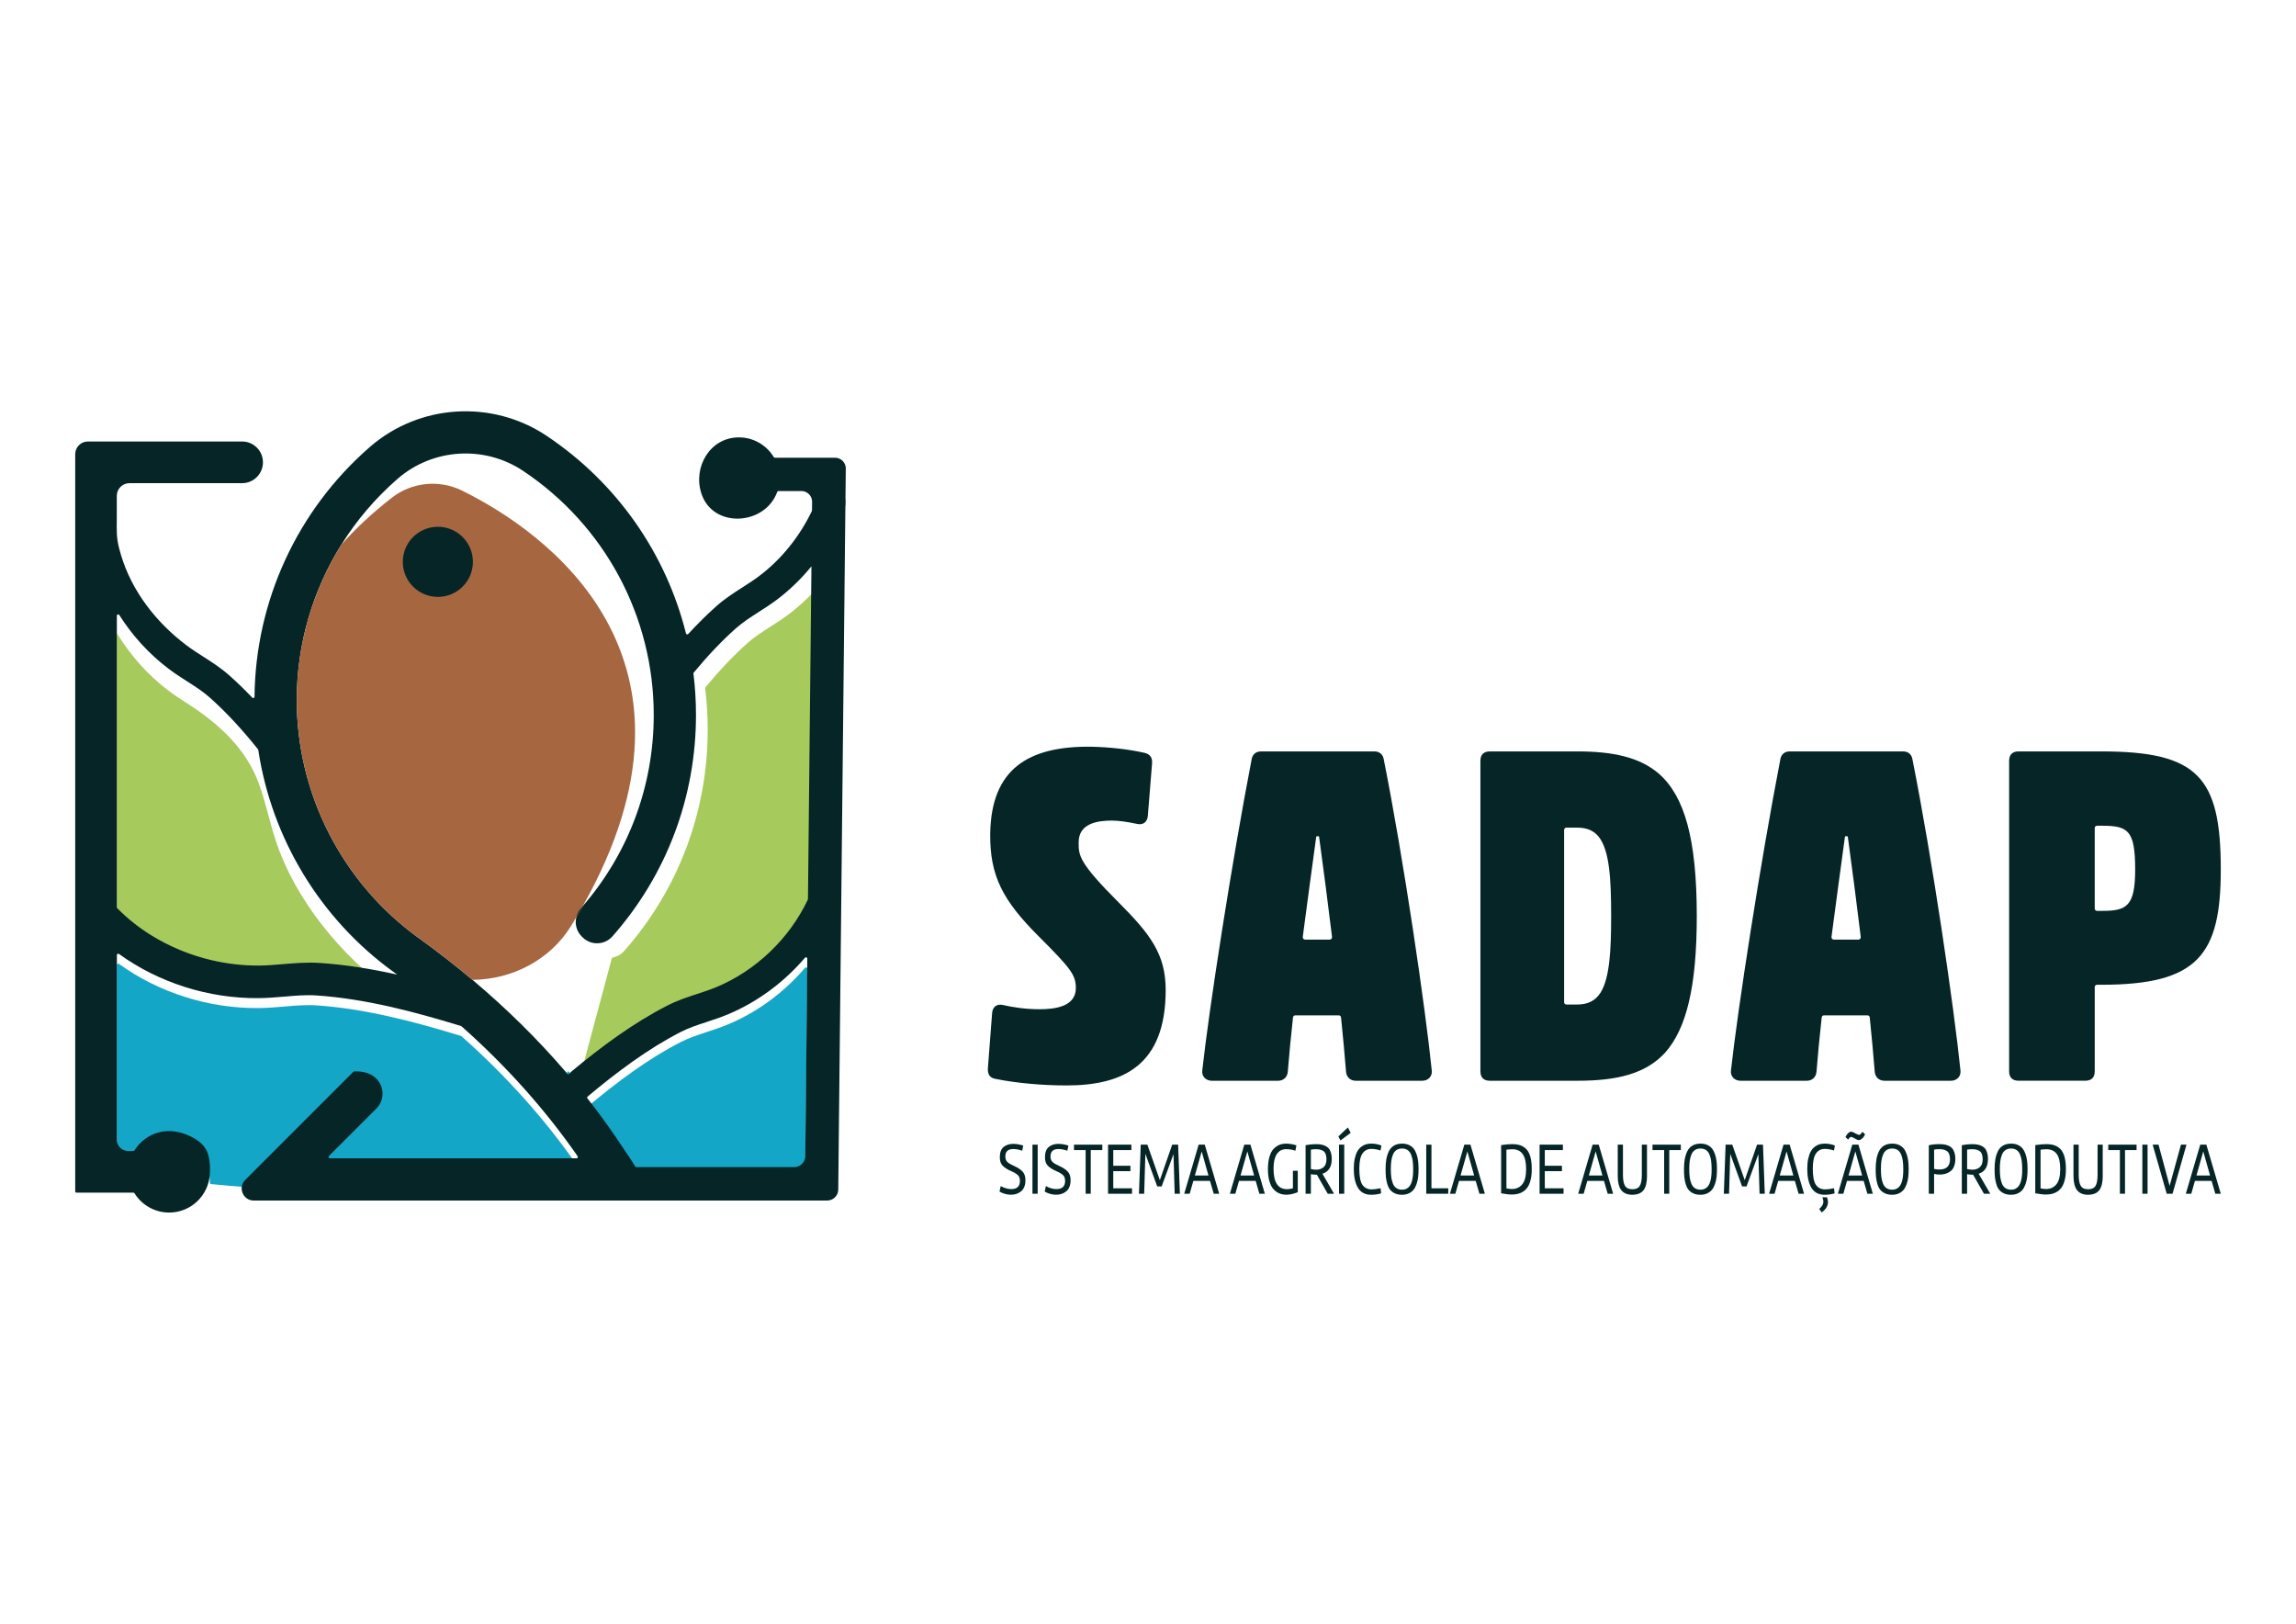 <?xml version="1.0" encoding="utf-8"?>
<!-- Generator: Adobe Illustrator 26.1.0, SVG Export Plug-In . SVG Version: 6.00 Build 0)  -->
<svg version="1.1" id="Camada_1" xmlns="http://www.w3.org/2000/svg" xmlns:xlink="http://www.w3.org/1999/xlink" x="0px" y="0px"
	 viewBox="0 0 841.89 595.28" style="enable-background:new 0 0 841.89 595.28;" xml:space="preserve">
<style type="text/css">
	.st0{fill:#052526;}
	.st1{fill:#A6CA5C;}
	.st2{fill:#14A6C7;}
	.st3{fill:#A66640;}
	.st4{fill:none;stroke:#052526;stroke-width:5;stroke-miterlimit:10;}
</style>
<g>
	<g>
		<g>
			<path class="st0" d="M365,395.53c-2.07-0.34-2.93-1.72-2.76-3.97l1.55-20.18c0.17-2.24,1.72-3.45,3.97-2.93
				c3.79,0.86,8.28,1.55,13.45,1.55c5.86,0,13.28-1.03,13.28-7.76c0-4.83-1.9-7.24-13.63-18.97c-13.11-13.11-17.94-22.08-17.77-37.6
				c0.34-23.8,13.97-32.25,37.26-31.91c6.55,0.17,13.11,0.86,19.32,2.24c2.07,0.52,2.93,1.72,2.76,3.97l-1.55,19.15
				c-0.17,2.24-1.72,3.45-3.97,2.93c-3.28-0.69-6.55-1.21-9.14-1.21c-4.66,0-12.25,0.69-12.25,7.93c0,4.83-0.17,7.24,14.66,22.08
				c11.56,11.56,17.25,18.97,17.25,32.08c0,27.6-15.52,35.01-36.39,35.01C382.25,397.94,372.59,397.08,365,395.53z"/>
			<path class="st0" d="M444.35,396.22c-2.19,0-3.75-1.61-3.51-3.74c2.47-22.47,10.81-76.42,18.15-114.31
				c0.31-1.62,1.61-2.68,3.26-2.68h41.84c1.64,0,2.93,1.05,3.25,2.65c7.43,37.22,15.36,91.61,17.66,114.38
				c0.21,2.11-1.34,3.7-3.51,3.7h-24.4c-1.94,0-3.37-1.36-3.53-3.29c-0.5-6.28-1.12-12.97-1.83-19.92
				c-0.05-0.46-0.39-0.77-0.85-0.77h-15.92c-0.45,0-0.8,0.31-0.85,0.76c-0.76,6.96-1.41,13.66-1.91,19.93
				c-0.15,1.92-1.58,3.29-3.53,3.29L444.35,396.22L444.35,396.22z M487.51,344.48c0.58,0,0.98-0.45,0.91-1.03
				c-1.5-12.38-3.13-24.87-4.75-36.75c0-0.17-1.03-0.17-1.03,0c-1.61,11.86-3.33,24.36-4.94,36.74c-0.08,0.58,0.32,1.04,0.91,1.04
				H487.51z"/>
			<path class="st0" d="M542.83,392.77V278.93c0-2.24,1.21-3.45,3.45-3.45h32.08c12.94,0,22.77,2.07,29.84,8.11
				c9.49,8.28,13.97,23.97,13.97,52.26c0,25.87-3.79,41.22-11.56,50.02c-7.24,7.93-17.94,10.35-32.25,10.35h-32.08
				C544.03,396.22,542.83,395.01,542.83,392.77z M574.39,368.27h3.97c4.14,0,6.73-1.55,8.62-4.48c3.28-5.52,3.79-15.52,3.79-27.94
				c0-13.63-0.59-23.92-4.48-28.98c-1.72-2.24-4.31-3.45-7.93-3.45h-3.97c-0.52,0-0.86,0.35-0.86,0.86v63.13
				C573.53,367.93,573.87,368.27,574.39,368.27z"/>
			<path class="st0" d="M638.21,396.22c-2.19,0-3.75-1.61-3.51-3.74c2.47-22.47,10.81-76.42,18.15-114.31
				c0.31-1.62,1.61-2.68,3.26-2.68h41.84c1.64,0,2.93,1.05,3.25,2.65c7.43,37.22,15.36,91.61,17.66,114.38
				c0.21,2.11-1.34,3.7-3.51,3.7h-24.4c-1.94,0-3.37-1.36-3.53-3.29c-0.5-6.28-1.12-12.97-1.83-19.92
				c-0.05-0.46-0.39-0.77-0.85-0.77h-15.92c-0.45,0-0.8,0.31-0.85,0.76c-0.76,6.96-1.41,13.66-1.91,19.93
				c-0.15,1.92-1.58,3.29-3.53,3.29L638.21,396.22L638.21,396.22z M681.38,344.48c0.58,0,0.98-0.45,0.91-1.03
				c-1.5-12.38-3.13-24.87-4.75-36.75c0-0.17-1.03-0.17-1.03,0c-1.61,11.86-3.33,24.36-4.94,36.74c-0.08,0.58,0.32,1.04,0.91,1.04
				H681.38z"/>
			<path class="st0" d="M814.31,318.77c0,31.39-8.45,42.26-43.81,42.26h-1.55c-0.52,0-0.86,0.34-0.86,0.86v30.87
				c0,2.24-1.21,3.45-3.45,3.45h-24.49c-2.24,0-3.45-1.21-3.45-3.45V278.93c0-2.24,1.21-3.45,3.45-3.45h30.36
				C805.86,275.48,814.31,284.79,814.31,318.77z M782.92,318.77c0-14.32-2.59-16.04-12.07-16.04h-1.9c-0.52,0-0.86,0.34-0.86,0.86
				v29.49c0,0.52,0.34,0.86,0.86,0.86h1.9C779.81,333.95,782.92,332.23,782.92,318.77z"/>
		</g>
		<g>
			<path class="st0" d="M366.5,436.86l0.44-2.02c1.33,0.74,2.63,1.1,3.89,1.1c2.1,0,3.16-1.01,3.16-3.02c0-0.5-0.08-0.94-0.23-1.32
				c-0.15-0.38-0.4-0.7-0.75-0.98c-0.35-0.28-0.67-0.5-0.96-0.66c-0.29-0.16-0.71-0.36-1.26-0.59c-1.42-0.63-2.47-1.3-3.16-2.02
				c-0.68-0.72-1.02-1.73-1.02-3.04c0-1.78,0.46-3.05,1.39-3.81c0.93-0.76,2.12-1.14,3.57-1.14c1.09,0,2.3,0.21,3.63,0.62
				l-0.39,1.89c-1.23-0.41-2.31-0.62-3.24-0.62c-1.96,0-2.94,0.91-2.94,2.72c0,0.9,0.26,1.59,0.78,2.06
				c0.52,0.48,1.31,0.94,2.35,1.39c1.45,0.65,2.52,1.35,3.21,2.11c0.69,0.76,1.03,1.81,1.03,3.14c0,1.81-0.51,3.16-1.52,4.03
				c-1.02,0.87-2.28,1.31-3.81,1.31C369.23,437.99,367.83,437.61,366.5,436.86z"/>
			<path class="st0" d="M380.49,419.65v17.99h-1.91v-17.99H380.49z"/>
			<path class="st0" d="M383.06,436.86l0.44-2.02c1.33,0.74,2.63,1.1,3.89,1.1c2.1,0,3.16-1.01,3.16-3.02c0-0.5-0.08-0.94-0.23-1.32
				c-0.15-0.38-0.4-0.7-0.75-0.98c-0.35-0.28-0.67-0.5-0.96-0.66c-0.29-0.16-0.71-0.36-1.26-0.59c-1.42-0.63-2.47-1.3-3.16-2.02
				c-0.68-0.72-1.02-1.73-1.02-3.04c0-1.78,0.46-3.05,1.39-3.81c0.93-0.76,2.12-1.14,3.57-1.14c1.09,0,2.3,0.21,3.63,0.62
				l-0.39,1.89c-1.23-0.41-2.31-0.62-3.24-0.62c-1.96,0-2.94,0.91-2.94,2.72c0,0.9,0.26,1.59,0.78,2.06
				c0.52,0.48,1.31,0.94,2.35,1.39c1.45,0.65,2.52,1.35,3.21,2.11c0.69,0.76,1.03,1.81,1.03,3.14c0,1.81-0.51,3.16-1.52,4.03
				c-1.02,0.87-2.28,1.31-3.81,1.31C385.79,437.99,384.39,437.61,383.06,436.86z"/>
			<path class="st0" d="M393.81,421.64v-1.99h10.38v1.99h-4.24v16h-1.87v-16H393.81z"/>
			<path class="st0" d="M415.09,435.65v1.99h-8.79v-17.99h8.55v1.99h-6.64v5.74h6.29v1.99h-6.29v6.28H415.09z"/>
			<path class="st0" d="M420.72,419.65l4.57,13.01l4.53-13.01h2.17l0.65,17.99h-1.91l-0.44-14.52l-4.34,11.85l-1.63-0.01
				l-4.34-11.95l-0.44,14.63h-1.91l0.65-17.99H420.72z"/>
			<path class="st0" d="M437.57,432.93l-1.34,4.71h-2l5.29-17.99h2.24l5.29,17.99h-2l-1.37-4.71H437.57z M440.63,422.13l-2.5,8.83
				h4.99L440.63,422.13z"/>
			<path class="st0" d="M454.31,432.93l-1.34,4.71h-2l5.29-17.99h2.24l5.29,17.99h-2l-1.37-4.71H454.31z M457.37,422.13l-2.5,8.83
				h4.99L457.37,422.13z"/>
			<path class="st0" d="M464.92,428.62c0-1.76,0.19-3.28,0.57-4.55c0.38-1.27,0.89-2.24,1.55-2.91c0.65-0.66,1.35-1.14,2.09-1.44
				c0.74-0.3,1.54-0.44,2.42-0.44c1.32,0,2.59,0.21,3.81,0.62l-0.37,1.97c-1.04-0.38-2.21-0.57-3.48-0.57
				c-0.61,0-1.17,0.12-1.68,0.35c-0.51,0.23-0.98,0.62-1.43,1.14c-0.44,0.53-0.79,1.28-1.04,2.25s-0.38,2.13-0.38,3.47
				c0,4.97,1.64,7.46,4.92,7.46c0.71,0,1.44-0.11,2.18-0.32v-6.41h1.78v7.84c-1.52,0.61-2.92,0.92-4.18,0.92
				c-0.94,0-1.81-0.16-2.59-0.49c-0.78-0.32-1.49-0.83-2.13-1.54c-0.64-0.7-1.14-1.67-1.49-2.92
				C465.09,431.8,464.92,430.32,464.92,428.62z"/>
			<path class="st0" d="M486.85,437.64l-3.98-6.98h-0.31c-0.7,0-1.33-0.06-1.89-0.19v7.17h-1.94v-17.8
				c1.35-0.25,2.59-0.38,3.72-0.38c0.65,0,1.24,0.04,1.75,0.11c0.52,0.07,1.04,0.22,1.58,0.44c0.54,0.22,0.98,0.53,1.34,0.9
				c0.36,0.38,0.65,0.9,0.87,1.58c0.22,0.67,0.34,1.46,0.34,2.36c0,2.91-1.14,4.73-3.42,5.47l4.26,7.33H486.85z M480.67,421.48v7.11
				c0.68,0.16,1.33,0.24,1.94,0.24c1.07,0,1.97-0.3,2.69-0.9c0.72-0.6,1.08-1.58,1.08-2.95c0-0.77-0.11-1.41-0.32-1.93
				s-0.51-0.88-0.9-1.12c-0.39-0.23-0.79-0.39-1.21-0.48c-0.41-0.09-0.91-0.13-1.49-0.13C481.85,421.32,481.25,421.37,480.67,421.48
				z"/>
			<path class="st0" d="M495.27,415.31l-3.74,2.8l-0.78-1.48l3.48-3.29L495.27,415.31z M492.9,419.65v17.99h-1.91v-17.99H492.9z"/>
			<path class="st0" d="M498.43,428.51c0,2.8,0.38,4.76,1.14,5.87c0.76,1.11,1.9,1.67,3.41,1.67c0.81,0,1.89-0.14,3.24-0.43
				l0.2,1.89c-1.15,0.34-2.36,0.51-3.63,0.51c-2.23,0-3.86-0.86-4.87-2.57c-1.02-1.71-1.52-4.02-1.52-6.91
				c0-1.42,0.12-2.68,0.36-3.77c0.24-1.1,0.55-1.98,0.95-2.67c0.39-0.68,0.87-1.24,1.43-1.67c0.56-0.43,1.13-0.73,1.72-0.9
				c0.59-0.17,1.21-0.26,1.88-0.26c1.38,0,2.64,0.23,3.79,0.7l-0.33,1.83c-1.1-0.39-2.23-0.59-3.39-0.59c-1.36,0-2.43,0.55-3.2,1.66
				C498.81,423.97,498.43,425.85,498.43,428.51z"/>
			<path class="st0" d="M514.12,419.27c0.96,0,1.8,0.17,2.51,0.5c0.72,0.33,1.29,0.78,1.73,1.33c0.44,0.56,0.79,1.25,1.07,2.07
				c0.28,0.83,0.46,1.67,0.57,2.55c0.1,0.87,0.15,1.85,0.15,2.92c0,1.06-0.05,2.02-0.15,2.9c-0.1,0.87-0.29,1.72-0.58,2.55
				c-0.28,0.83-0.65,1.52-1.09,2.07c-0.44,0.56-1.03,1.01-1.75,1.35c-0.73,0.34-1.57,0.51-2.52,0.51c-0.99,0-1.85-0.17-2.58-0.51
				c-0.73-0.34-1.32-0.78-1.75-1.32c-0.44-0.54-0.78-1.23-1.03-2.07c-0.25-0.84-0.42-1.69-0.51-2.55c-0.09-0.85-0.13-1.83-0.13-2.92
				c0-1.35,0.09-2.55,0.27-3.6c0.18-1.05,0.49-2.03,0.92-2.94c0.44-0.91,1.06-1.61,1.88-2.1
				C511.94,419.52,512.94,419.27,514.12,419.27z M514.09,436.16c0.65,0,1.22-0.13,1.71-0.39c0.49-0.26,0.88-0.61,1.17-1.04
				c0.3-0.43,0.54-0.97,0.73-1.63s0.32-1.34,0.38-2.05c0.07-0.71,0.1-1.51,0.1-2.41c0-1.15-0.06-2.15-0.17-3
				c-0.12-0.85-0.32-1.64-0.61-2.36c-0.29-0.72-0.71-1.27-1.26-1.64c-0.55-0.38-1.23-0.57-2.05-0.57c-0.81,0-1.49,0.19-2.05,0.57
				c-0.55,0.38-0.98,0.92-1.27,1.64c-0.3,0.72-0.5,1.5-0.62,2.36c-0.12,0.85-0.17,1.85-0.17,3c0,1.13,0.06,2.12,0.17,2.98
				c0.12,0.85,0.32,1.63,0.61,2.34c0.29,0.71,0.71,1.25,1.27,1.63C512.6,435.97,513.28,436.16,514.09,436.16z"/>
			<path class="st0" d="M531.04,435.65v1.99h-8.07v-17.99h1.91v16H531.04z"/>
			<path class="st0" d="M534.99,432.93l-1.34,4.71h-2l5.29-17.99h2.24l5.29,17.99h-2l-1.37-4.71H534.99z M538.05,422.13l-2.5,8.83
				h4.99L538.05,422.13z"/>
			<path class="st0" d="M550.43,437.48v-17.67c1.58-0.23,2.92-0.35,4.03-0.35c1.17,0,2.18,0.14,3.02,0.43
				c0.84,0.29,1.58,0.77,2.23,1.45c0.65,0.68,1.13,1.63,1.46,2.86c0.33,1.22,0.49,2.71,0.49,4.47c0,1.44-0.13,2.7-0.39,3.78
				c-0.26,1.09-0.61,1.97-1.04,2.65c-0.44,0.68-0.97,1.24-1.61,1.67c-0.64,0.43-1.3,0.73-1.99,0.9c-0.69,0.17-1.45,0.26-2.3,0.26
				C553.43,437.94,552.13,437.78,550.43,437.48z M552.37,421.5v14.17c0.7,0.16,1.37,0.24,2.02,0.24c1.6,0,2.86-0.58,3.8-1.74
				c0.94-1.16,1.4-3,1.4-5.54c0-2.5-0.42-4.34-1.25-5.52c-0.83-1.19-2.11-1.78-3.84-1.78C553.83,421.34,553.12,421.4,552.37,421.5z"
				/>
			<path class="st0" d="M573.32,435.65v1.99h-8.79v-17.99h8.55v1.99h-6.64v5.74h6.29v1.99h-6.29v6.28H573.32z"/>
			<path class="st0" d="M582.03,432.93l-1.34,4.71h-2l5.29-17.99h2.24l5.29,17.99h-2l-1.37-4.71H582.03z M585.09,422.13l-2.5,8.83
				h4.99L585.09,422.13z"/>
			<path class="st0" d="M603.92,431.09c0,2.37-0.42,4.11-1.26,5.23c-0.84,1.11-2.21,1.68-4.11,1.7c-1.83,0-3.18-0.56-4.05-1.68
				c-0.87-1.12-1.31-2.87-1.31-5.24v-11.45h1.91v11.04c0,1.81,0.24,3.15,0.73,4.01c0.49,0.86,1.4,1.29,2.75,1.29
				c1.29,0,2.19-0.41,2.69-1.23c0.5-0.82,0.75-2.18,0.75-4.08v-11.04h1.89V431.09z"/>
			<path class="st0" d="M605.94,421.64v-1.99h10.38v1.99h-4.24v16h-1.87v-16H605.94z"/>
			<path class="st0" d="M623.54,419.27c0.96,0,1.8,0.17,2.51,0.5c0.72,0.33,1.29,0.78,1.73,1.33c0.44,0.56,0.79,1.25,1.07,2.07
				c0.28,0.83,0.46,1.67,0.57,2.55c0.1,0.87,0.15,1.85,0.15,2.92c0,1.06-0.05,2.02-0.15,2.9c-0.1,0.87-0.29,1.72-0.58,2.55
				c-0.28,0.83-0.65,1.52-1.09,2.07c-0.44,0.56-1.03,1.01-1.75,1.35c-0.73,0.34-1.57,0.51-2.52,0.51c-0.99,0-1.85-0.17-2.58-0.51
				c-0.73-0.34-1.32-0.78-1.75-1.32c-0.44-0.54-0.78-1.23-1.03-2.07c-0.25-0.84-0.42-1.69-0.51-2.55c-0.09-0.85-0.13-1.83-0.13-2.92
				c0-1.35,0.09-2.55,0.27-3.6c0.18-1.05,0.49-2.03,0.92-2.94c0.44-0.91,1.06-1.61,1.88-2.1
				C621.37,419.52,622.37,419.27,623.54,419.27z M623.52,436.16c0.65,0,1.22-0.13,1.71-0.39c0.49-0.26,0.88-0.61,1.17-1.04
				c0.3-0.43,0.54-0.97,0.73-1.63c0.19-0.66,0.32-1.34,0.38-2.05c0.07-0.71,0.1-1.51,0.1-2.41c0-1.15-0.06-2.15-0.17-3
				c-0.12-0.85-0.32-1.64-0.61-2.36c-0.29-0.72-0.71-1.27-1.26-1.64c-0.55-0.38-1.23-0.57-2.05-0.57c-0.81,0-1.49,0.19-2.05,0.57
				c-0.55,0.38-0.98,0.92-1.27,1.64c-0.3,0.72-0.5,1.5-0.62,2.36c-0.12,0.85-0.17,1.85-0.17,3c0,1.13,0.06,2.12,0.17,2.98
				c0.12,0.85,0.32,1.63,0.61,2.34c0.29,0.71,0.71,1.25,1.27,1.63C622.02,435.97,622.71,436.16,623.52,436.16z"/>
			<path class="st0" d="M635.18,419.65l4.57,13.01l4.53-13.01h2.17l0.65,17.99h-1.91l-0.44-14.52l-4.34,11.85l-1.63-0.01
				l-4.34-11.95l-0.44,14.63h-1.91l0.65-17.99H635.18z"/>
			<path class="st0" d="M652.03,432.93l-1.34,4.71h-2l5.29-17.99h2.24l5.29,17.99h-2l-1.37-4.71H652.03z M655.09,422.13l-2.5,8.83
				h4.99L655.09,422.13z"/>
			<path class="st0" d="M664.71,428.51c0,2.8,0.38,4.76,1.14,5.87c0.76,1.11,1.9,1.67,3.41,1.67c0.81,0,1.89-0.14,3.24-0.43
				l0.2,1.89c-1.15,0.34-2.36,0.51-3.63,0.51c-2.23,0-3.86-0.86-4.87-2.57c-1.02-1.71-1.52-4.02-1.52-6.91
				c0-1.42,0.12-2.68,0.36-3.77c0.24-1.1,0.55-1.98,0.95-2.67c0.39-0.68,0.87-1.24,1.43-1.67c0.56-0.43,1.13-0.73,1.72-0.9
				c0.59-0.17,1.21-0.26,1.88-0.26c1.38,0,2.64,0.23,3.79,0.7l-0.33,1.83c-1.1-0.39-2.23-0.59-3.39-0.59c-1.36,0-2.43,0.55-3.2,1.66
				C665.1,423.97,664.71,425.85,664.71,428.51z M669.93,438.96c0.23,0.61,0.35,1.19,0.35,1.72c0,1.42-0.77,2.69-2.31,3.82
				l-0.89-1.29c1.02-0.88,1.52-1.77,1.52-2.67c0-0.45-0.13-0.98-0.39-1.59H669.93z"/>
			<path class="st0" d="M677.25,432.93l-1.34,4.71h-2l5.29-17.99h2.24l5.29,17.99h-2l-1.37-4.71H677.25z M677.64,417.81l-0.96-1
				c0.28-0.54,0.6-0.99,0.98-1.36c0.38-0.37,0.75-0.55,1.13-0.55c0.32,0,0.82,0.19,1.49,0.58c0.67,0.39,1.16,0.58,1.45,0.58
				c0.28,0,0.68-0.38,1.22-1.13l0.94,0.97c-0.29,0.61-0.65,1.11-1.09,1.49c-0.44,0.39-0.85,0.58-1.24,0.58
				c-0.33,0-0.82-0.19-1.46-0.58c-0.64-0.39-1.1-0.58-1.37-0.58C678.45,416.82,678.09,417.15,677.64,417.81z M680.31,422.13
				l-2.5,8.83h4.99L680.31,422.13z"/>
			<path class="st0" d="M693.83,419.27c0.96,0,1.8,0.17,2.51,0.5c0.72,0.33,1.29,0.78,1.73,1.33c0.44,0.56,0.79,1.25,1.07,2.07
				c0.28,0.83,0.46,1.67,0.57,2.55c0.1,0.87,0.15,1.85,0.15,2.92c0,1.06-0.05,2.02-0.15,2.9c-0.1,0.87-0.29,1.72-0.58,2.55
				c-0.28,0.83-0.65,1.52-1.09,2.07c-0.44,0.56-1.03,1.01-1.75,1.35c-0.73,0.34-1.57,0.51-2.52,0.51c-0.99,0-1.85-0.17-2.58-0.51
				c-0.73-0.34-1.32-0.78-1.75-1.32c-0.44-0.54-0.78-1.23-1.03-2.07c-0.25-0.84-0.42-1.69-0.51-2.55c-0.09-0.85-0.13-1.83-0.13-2.92
				c0-1.35,0.09-2.55,0.27-3.6c0.18-1.05,0.49-2.03,0.92-2.94c0.44-0.91,1.06-1.61,1.88-2.1
				C691.65,419.52,692.65,419.27,693.83,419.27z M693.8,436.16c0.65,0,1.22-0.13,1.71-0.39c0.49-0.26,0.88-0.61,1.17-1.04
				c0.3-0.43,0.54-0.97,0.73-1.63s0.32-1.34,0.38-2.05c0.07-0.71,0.1-1.51,0.1-2.41c0-1.15-0.06-2.15-0.17-3
				c-0.12-0.85-0.32-1.64-0.61-2.36c-0.29-0.72-0.71-1.27-1.26-1.64c-0.55-0.38-1.23-0.57-2.05-0.57c-0.81,0-1.49,0.19-2.05,0.57
				c-0.55,0.38-0.98,0.92-1.27,1.64c-0.3,0.72-0.5,1.5-0.62,2.36c-0.12,0.85-0.17,1.85-0.17,3c0,1.13,0.06,2.12,0.17,2.98
				c0.12,0.85,0.32,1.63,0.61,2.34c0.29,0.71,0.71,1.25,1.27,1.63C692.31,435.97,692.99,436.16,693.8,436.16z"/>
			<path class="st0" d="M707.25,419.86c1.15-0.27,2.43-0.4,3.85-0.4c0.65,0,1.24,0.04,1.75,0.11c0.51,0.07,1.04,0.22,1.58,0.44
				c0.54,0.22,0.98,0.53,1.34,0.92c0.36,0.39,0.65,0.91,0.87,1.58c0.22,0.66,0.34,1.45,0.34,2.37c0,1.06-0.16,1.98-0.48,2.76
				s-0.76,1.38-1.33,1.79s-1.17,0.71-1.82,0.9c-0.65,0.19-1.36,0.28-2.14,0.28c-0.71,0-1.39-0.08-2.02-0.24v7.27h-1.94V419.86z
				 M709.19,421.48v7.06c0.61,0.14,1.25,0.22,1.91,0.22c2.61,0,3.92-1.25,3.92-3.74c0-0.77-0.11-1.42-0.32-1.94
				c-0.21-0.52-0.51-0.9-0.9-1.14c-0.39-0.24-0.8-0.41-1.22-0.5c-0.42-0.09-0.91-0.13-1.48-0.13
				C710.3,421.29,709.67,421.35,709.19,421.48z"/>
			<path class="st0" d="M727.47,437.64l-3.98-6.98h-0.31c-0.7,0-1.33-0.06-1.89-0.19v7.17h-1.94v-17.8
				c1.35-0.25,2.59-0.38,3.72-0.38c0.65,0,1.24,0.04,1.75,0.11c0.52,0.07,1.04,0.22,1.58,0.44c0.54,0.22,0.98,0.53,1.34,0.9
				c0.36,0.38,0.65,0.9,0.87,1.58c0.22,0.67,0.34,1.46,0.34,2.36c0,2.91-1.14,4.73-3.42,5.47l4.26,7.33H727.47z M721.29,421.48v7.11
				c0.68,0.16,1.33,0.24,1.94,0.24c1.07,0,1.97-0.3,2.69-0.9c0.72-0.6,1.08-1.58,1.08-2.95c0-0.77-0.11-1.41-0.32-1.93
				s-0.51-0.88-0.9-1.12c-0.39-0.23-0.79-0.39-1.21-0.48c-0.41-0.09-0.91-0.13-1.49-0.13C722.46,421.32,721.87,421.37,721.29,421.48
				z"/>
			<path class="st0" d="M737.43,419.27c0.96,0,1.8,0.17,2.51,0.5c0.72,0.33,1.29,0.78,1.73,1.33c0.44,0.56,0.79,1.25,1.07,2.07
				c0.28,0.83,0.46,1.67,0.57,2.55c0.1,0.87,0.15,1.85,0.15,2.92c0,1.06-0.05,2.02-0.15,2.9c-0.1,0.87-0.29,1.72-0.58,2.55
				c-0.28,0.83-0.65,1.52-1.09,2.07c-0.44,0.56-1.03,1.01-1.75,1.35c-0.73,0.34-1.57,0.51-2.52,0.51c-0.99,0-1.85-0.17-2.58-0.51
				c-0.73-0.34-1.32-0.78-1.75-1.32c-0.44-0.54-0.78-1.23-1.03-2.07c-0.25-0.84-0.42-1.69-0.51-2.55c-0.09-0.85-0.13-1.83-0.13-2.92
				c0-1.35,0.09-2.55,0.27-3.6c0.18-1.05,0.49-2.03,0.92-2.94c0.44-0.91,1.06-1.61,1.88-2.1
				C735.26,419.52,736.26,419.27,737.43,419.27z M737.41,436.16c0.65,0,1.22-0.13,1.71-0.39c0.49-0.26,0.88-0.61,1.17-1.04
				c0.3-0.43,0.54-0.97,0.73-1.63s0.32-1.34,0.38-2.05c0.07-0.71,0.1-1.51,0.1-2.41c0-1.15-0.06-2.15-0.17-3
				c-0.12-0.85-0.32-1.64-0.61-2.36c-0.29-0.72-0.71-1.27-1.26-1.64c-0.55-0.38-1.23-0.57-2.05-0.57c-0.81,0-1.49,0.19-2.05,0.57
				c-0.55,0.38-0.98,0.92-1.27,1.64c-0.3,0.72-0.5,1.5-0.62,2.36c-0.12,0.85-0.17,1.85-0.17,3c0,1.13,0.06,2.12,0.17,2.98
				c0.12,0.85,0.32,1.63,0.61,2.34c0.29,0.71,0.71,1.25,1.27,1.63C735.91,435.97,736.6,436.16,737.41,436.16z"/>
			<path class="st0" d="M746.29,437.48v-17.67c1.58-0.23,2.92-0.35,4.03-0.35c1.17,0,2.18,0.14,3.02,0.43
				c0.84,0.29,1.58,0.77,2.23,1.45c0.65,0.68,1.13,1.63,1.46,2.86c0.33,1.22,0.49,2.71,0.49,4.47c0,1.44-0.13,2.7-0.39,3.78
				c-0.26,1.09-0.61,1.97-1.04,2.65c-0.44,0.68-0.97,1.24-1.61,1.67c-0.64,0.43-1.3,0.73-1.99,0.9c-0.69,0.17-1.45,0.26-2.3,0.26
				C749.28,437.94,747.98,437.78,746.29,437.48z M748.22,421.5v14.17c0.7,0.16,1.37,0.24,2.02,0.24c1.6,0,2.86-0.58,3.8-1.74
				c0.94-1.16,1.4-3,1.4-5.54c0-2.5-0.42-4.34-1.25-5.52c-0.83-1.19-2.11-1.78-3.84-1.78C749.69,421.34,748.98,421.4,748.22,421.5z"
				/>
			<path class="st0" d="M771.03,431.09c0,2.37-0.42,4.11-1.26,5.23c-0.84,1.11-2.21,1.68-4.11,1.7c-1.83,0-3.18-0.56-4.05-1.68
				c-0.87-1.12-1.31-2.87-1.31-5.24v-11.45h1.91v11.04c0,1.81,0.24,3.15,0.73,4.01c0.49,0.86,1.4,1.29,2.75,1.29
				c1.29,0,2.19-0.41,2.69-1.23c0.5-0.82,0.75-2.18,0.75-4.08v-11.04h1.89V431.09z"/>
			<path class="st0" d="M773.05,421.64v-1.99h10.38v1.99h-4.24v16h-1.87v-16H773.05z"/>
			<path class="st0" d="M787.46,419.65v17.99h-1.91v-17.99H787.46z"/>
			<path class="st0" d="M799.71,419.65h2.02l-5.11,17.99h-2.13l-5.16-17.99h2.15l4.07,15.1L799.71,419.65z"/>
			<path class="st0" d="M804.83,432.93l-1.34,4.71h-2l5.29-17.99h2.24l5.29,17.99h-2l-1.37-4.71H804.83z M807.89,422.13l-2.5,8.83
				h4.99L807.89,422.13z"/>
		</g>
	</g>
	<g>
		<g>
			<path class="st1" d="M143.78,364.03c0.41,0.3,0.13,0.95-0.38,0.86c-8.68-1.63-17.3-3.2-26.14-3.79
				c-4.73-0.31-9.25,0.07-13.62,0.44c-2.92,0.25-5.69,0.48-8.43,0.51c-5.96,0.06-11.91-0.63-17.67-1.98
				c-7.9-1.86-15.44-4.98-22.19-9.18c-4.53-2.82-8.69-6.13-12.36-9.87c-0.09-0.09-0.14-0.21-0.14-0.34V232.35l0.27,0.2
				c4.89,7.96,11.22,15.03,18.64,20.65c2.26,1.71,4.58,3.2,6.82,4.63c11.4,7.31,21.54,16.39,26.31,29.36
				c2.49,6.76,3.88,13.84,6.11,20.68C108.24,330.07,125.1,350.25,143.78,364.03z"/>
		</g>
		<g>
			<path class="st2" d="M211.81,427.53c0.22,0.32-0.01,0.76-0.4,0.76c-9.49,0-89.14,0-89.91,0c-1.63,0-6.32,0.09-4.64-3.31
				c0.02-0.04,0.04-0.07,0.07-0.1c2.87-3.43,5.73-6.85,8.6-10.28c2.98-3.57,5.91-7.56,9.56-10.41c2.32-1.81,6.86-4.12,1.99-6.33
				c-2.56-1.16-7.94-0.82-10.02,1.25l-36.01,36.01c-0.1,0.1-0.24,0.15-0.38,0.14c-4.43-0.33-8.85-0.72-13.28-1.15
				c-0.25-0.02-0.44-0.24-0.44-0.49c0-0.12,0-0.25,0-0.38c0-8.25-6.69-14.94-14.94-14.94c-5.36,0-10.07,2.83-12.7,7.08
				c-0.09,0.14-0.24,0.23-0.41,0.23h-1.97c-2.25,0-4.08-1.82-4.08-4.08v-67.77c0-0.39,0.45-0.62,0.77-0.39
				c14.46,10.47,32.8,16.39,51.26,16.2c3.24-0.03,6.37-0.3,9.4-0.56c4.07-0.35,7.91-0.68,11.67-0.43c17.97,1.19,36.07,6,53.09,11.21
				c0.07,0.02,0.13,0.06,0.18,0.1C185.68,394.49,199.93,410.43,211.81,427.53z"/>
			<path class="st2" d="M208.36,392.81c0.44-0.01,0.67,0.5,0.36,0.82c0,0-0.01,0.01-0.01,0.01c-0.2,0.21-0.53,0.19-0.71-0.03
				c0,0-0.01-0.01-0.01-0.01c-0.26-0.31-0.05-0.78,0.35-0.79C208.35,392.81,208.35,392.81,208.36,392.81z"/>
			<path class="st2" d="M295.19,354.82c0.29-0.34,0.85-0.13,0.85,0.32l-0.75,72.41c-0.02,2.23-1.84,4.03-4.08,4.03h-57.87
				c-0.17,0-0.33-0.09-0.42-0.24c-0.51-0.9-1.1-1.81-1.72-2.75c-1.3-1.98-3.17-4.77-5.43-8.07c-3.28-4.8-6.73-9.52-10.36-14.15
				c-0.16-0.21-0.13-0.5,0.07-0.67c10.6-8.86,21.95-17.42,34.11-23.66c2.95-1.51,6.15-2.56,9.54-3.68c2.53-0.83,5.14-1.69,7.76-2.78
				C277.76,371.06,287.52,363.8,295.19,354.82z"/>
		</g>
		<g>
			<path class="st1" d="M301.7,225.27v0.05l-1.1,105.14v0c-6.68,14.28-18.96,26.15-33.59,32.26c-2.22,0.93-4.53,1.69-6.96,2.49
				c-3.64,1.19-7.41,2.43-11.12,4.34c-12.6,6.47-24.2,15.1-34.98,24.05c-0.01,0.01-0.03,0.02-0.04,0.03
				c-0.36,0.31-0.91-0.03-0.78-0.49l11.19-41.75c0.05-0.18,0.2-0.31,0.38-0.35c1.57-0.31,3.06-1.13,4.2-2.42
				c19.79-22.45,30.6-50.97,30.6-81.17c0-5.1-0.31-10.14-0.93-15.13c-0.02-0.13,0.02-0.27,0.11-0.37
				c5.27-6.35,10.36-11.7,15.47-16.24c2.48-2.2,5.32-4.02,8.32-5.95c2.24-1.43,4.56-2.92,6.82-4.63c4.1-3.1,7.88-6.68,11.28-10.63
				c0.29-0.34,0.84-0.14,0.85,0.3L301.7,225.27z"/>
			<path class="st0" d="M284.12,167.79c-0.17,0-0.32-0.09-0.41-0.23c-2.62-4.33-7.37-7.21-12.79-7.21
				c-10.6,0-16.9,10.93-13.74,20.58c4.24,12.97,23.37,11.75,27.81-0.59c0.07-0.19,0.25-0.32,0.45-0.32h8.41
				c2.19,0,3.96,1.79,3.93,3.97l-0.03,3.13c0,0.07-0.02,0.14-0.05,0.21c-4.47,9.34-11.15,17.67-19.26,23.81
				c-1.92,1.46-3.97,2.76-6.12,4.15c-3.23,2.07-6.56,4.2-9.68,6.98c-3.43,3.05-6.84,6.42-10.28,10.16
				c-0.26,0.29-0.73,0.17-0.83-0.21c-7.33-29.31-25.31-55.23-51.11-72.45c-20.02-13.36-46.67-11.68-64.8,4.1
				c-26.57,23.11-41.95,56.43-42.29,91.57c0,0.44-0.53,0.64-0.83,0.33c-2.8-2.94-5.58-5.64-8.39-8.13
				c-3.11-2.77-6.45-4.91-9.68-6.97c-2.16-1.39-4.2-2.69-6.13-4.15c-2.76-2.09-5.39-4.37-7.84-6.82c-2.45-2.45-4.73-5.08-6.79-7.87
				c-2.05-2.77-3.88-5.71-5.45-8.78c-1.57-3.07-2.86-6.28-3.85-9.59c-0.49-1.63-0.94-3.31-1.23-5.01c-0.29-1.72-0.35-3.44-0.34-5.18
				c0.01-1.31,0.03-2.63,0.03-3.94v-7.54c0-2.57,2.08-4.65,4.65-4.65h41.3c4.22,0,7.64-3.42,7.64-7.64v0c0-4.22-3.42-7.64-7.64-7.64
				H32.23c-2.57,0-4.65,2.08-4.65,4.65v270.26c0,0.27,0.22,0.48,0.48,0.48h20.85c0.17,0,0.32,0.09,0.41,0.23
				c2.64,4.24,7.34,7.06,12.7,7.06c7.98,0,14.5-6.25,14.92-14.12c0.17-3.19,0.03-7.09-1.89-9.79c-1.78-2.51-5.23-4.25-8.09-5.17
				c-2.85-0.92-5.94-1.06-8.84-0.28c-3.63,0.98-6.82,3.36-8.8,6.56c-0.09,0.14-0.24,0.23-0.41,0.23h-1.97
				c-2.25,0-4.08-1.82-4.08-4.08l0-67.77c0-0.39,0.45-0.62,0.77-0.39c14.46,10.47,32.8,16.39,51.26,16.2
				c3.24-0.03,6.37-0.3,9.4-0.56c4.07-0.35,7.91-0.68,11.67-0.43c17.97,1.19,36.07,6,53.09,11.21c0.07,0.02,0.13,0.06,0.18,0.1
				c16.45,14.6,30.7,30.54,42.58,47.64c0.22,0.32-0.01,0.76-0.4,0.76h-90.48c-0.43,0-0.65-0.52-0.34-0.82l17.41-17.42
				c1.51-1.51,2.27-3.49,2.27-5.48c0-4.24-3.45-8.47-10.39-8.13c-0.12,0.01-0.24,0.06-0.32,0.14l-39.64,39.64
				c-2.79,2.79-0.81,7.56,3.13,7.56H303.3c2.23,0,4.05-1.8,4.07-4.03c0,0,2.61-250.23,2.61-250.24c0,0,0.04-3.36,0.04-3.36
				l0.11-10.73c0.02-2.19-1.74-3.97-3.93-3.97H284.12z M117.26,353.04c-4.73-0.31-9.25,0.07-13.62,0.44
				c-2.92,0.25-5.69,0.48-8.43,0.51c-5.96,0.06-11.91-0.63-17.67-1.98c-7.9-1.86-15.44-4.98-22.19-9.18
				c-4.53-2.82-8.69-6.13-12.36-9.87c-0.09-0.09-0.14-0.21-0.14-0.34l0-106.88c0-0.48,0.63-0.67,0.89-0.26
				c4.8,7.56,10.91,14.27,18.02,19.66c2.26,1.71,4.58,3.2,6.82,4.63c3,1.92,5.84,3.74,8.32,5.95c5.82,5.18,11.58,11.34,17.7,18.98
				c0.05,0.07,0.09,0.15,0.1,0.23c4.92,32.48,22.77,62.1,49.83,81.57c0.37,0.27,0.74,0.54,1.12,0.81
				C136.33,355.23,126.84,353.67,117.26,353.04z M295.28,423.86c-0.02,2.23-1.84,4.03-4.08,4.03h-57.87c-0.17,0-0.33-0.09-0.42-0.24
				c-0.51-0.9-1.1-1.81-1.72-2.75c-1.3-1.98-3.17-4.77-5.43-8.07c-3.28-4.8-6.73-9.52-10.36-14.15c-0.16-0.21-0.13-0.5,0.07-0.67
				c10.6-8.86,21.95-17.42,34.11-23.66c2.95-1.51,6.15-2.56,9.54-3.68c2.53-0.83,5.14-1.69,7.76-2.78
				c10.86-4.53,20.62-11.79,28.29-20.77c0.29-0.34,0.85-0.13,0.85,0.32L295.28,423.86z M297.41,219.9v0.05l-1.1,105.14v0l-0.05,4.52
				c0,0.07-0.02,0.14-0.05,0.21c-6.7,14.19-18.93,25.98-33.5,32.06c-2.23,0.93-4.53,1.68-6.97,2.48c-3.64,1.19-7.41,2.43-11.12,4.34
				c-12.58,6.45-24.15,15.06-34.91,23.99h0c-0.03,0.02-0.05,0.04-0.07,0.06c-0.34,0.28-0.65,0.58-0.94,0.88
				c-0.2,0.21-0.53,0.19-0.71-0.02c-0.23-0.27-0.47-0.55-0.7-0.82c-10.2-11.86-21.57-23.07-34.04-33.56
				c-6.28-5.29-12.84-10.39-19.67-15.31c-28.03-20.17-44.77-52.8-44.77-87.28c0-20.38,5.79-40.1,16.39-57.02c0,0,0,0,0.01-0.01
				c5.57-8.9,12.48-17.03,20.58-24.07c12.88-11.2,31.81-12.39,46.04-2.9c29.99,20.02,47.88,53.46,47.88,89.45
				c0,26.02-9.19,50.63-26.03,70.12l0,0c-0.75,1.33-1.52,2.67-2.33,4.02c-0.03,0.05-0.05,0.1-0.06,0.15
				c-0.54,2.43,0.12,5.04,1.99,6.92l0.32,0.32c1.78,1.78,4.2,2.47,6.5,2.11c1.68-0.26,3.28-1.1,4.5-2.48
				c19.79-22.45,30.6-50.97,30.6-81.17c0-5.1-0.31-10.14-0.93-15.13c-0.02-0.13,0.02-0.27,0.11-0.37
				c5.27-6.35,10.36-11.7,15.47-16.24c2.48-2.2,5.32-4.02,8.32-5.95c2.24-1.43,4.56-2.92,6.82-4.63c4.43-3.35,8.49-7.26,12.1-11.59
				c0.15-0.18,0.3-0.36,0.45-0.55L297.41,219.9z"/>
		</g>
		<g>
			<g>
				<path class="st0" d="M309.99,185.85l0.04-3.36C310.23,183.58,310.23,184.72,309.99,185.85z"/>
			</g>
		</g>
		<g>
			<path class="st3" d="M213.68,332.2L213.68,332.2c-0.77,1.36-1.55,2.72-2.37,4.09c-0.61,1.03-1.24,2.07-1.88,3.12
				c-0.06,0.09-0.12,0.19-0.18,0.29c-7.68,12.27-21.42,19.33-35.81,19.53c-0.12,0-0.23-0.04-0.32-0.11
				c-6.24-5.25-12.75-10.31-19.53-15.19c-28.03-20.17-44.77-52.8-44.77-87.28c0-20.38,5.79-40.1,16.39-57.02c0,0,0,0,0.01-0.01
				c5.1-5.77,11.19-11.48,18.4-17.11c7.37-5.75,17.41-6.78,25.79-2.65C199.88,194.87,265.25,240.83,213.68,332.2z"/>
		</g>
		<g>
			<g>
				<circle class="st0" cx="160.55" cy="205.98" r="12.85"/>
			</g>
			<g>
				<g>
					<path class="st0" d="M213.68,332.21c-0.76,1.35-1.55,2.71-2.37,4.09c0.28-1.21,0.86-2.37,1.73-3.36
						C213.26,332.69,213.47,332.45,213.68,332.21z"/>
				</g>
			</g>
		</g>
		<g>
			<path class="st4" d="M218.61,429.57"/>
		</g>
	</g>
</g>
</svg>
